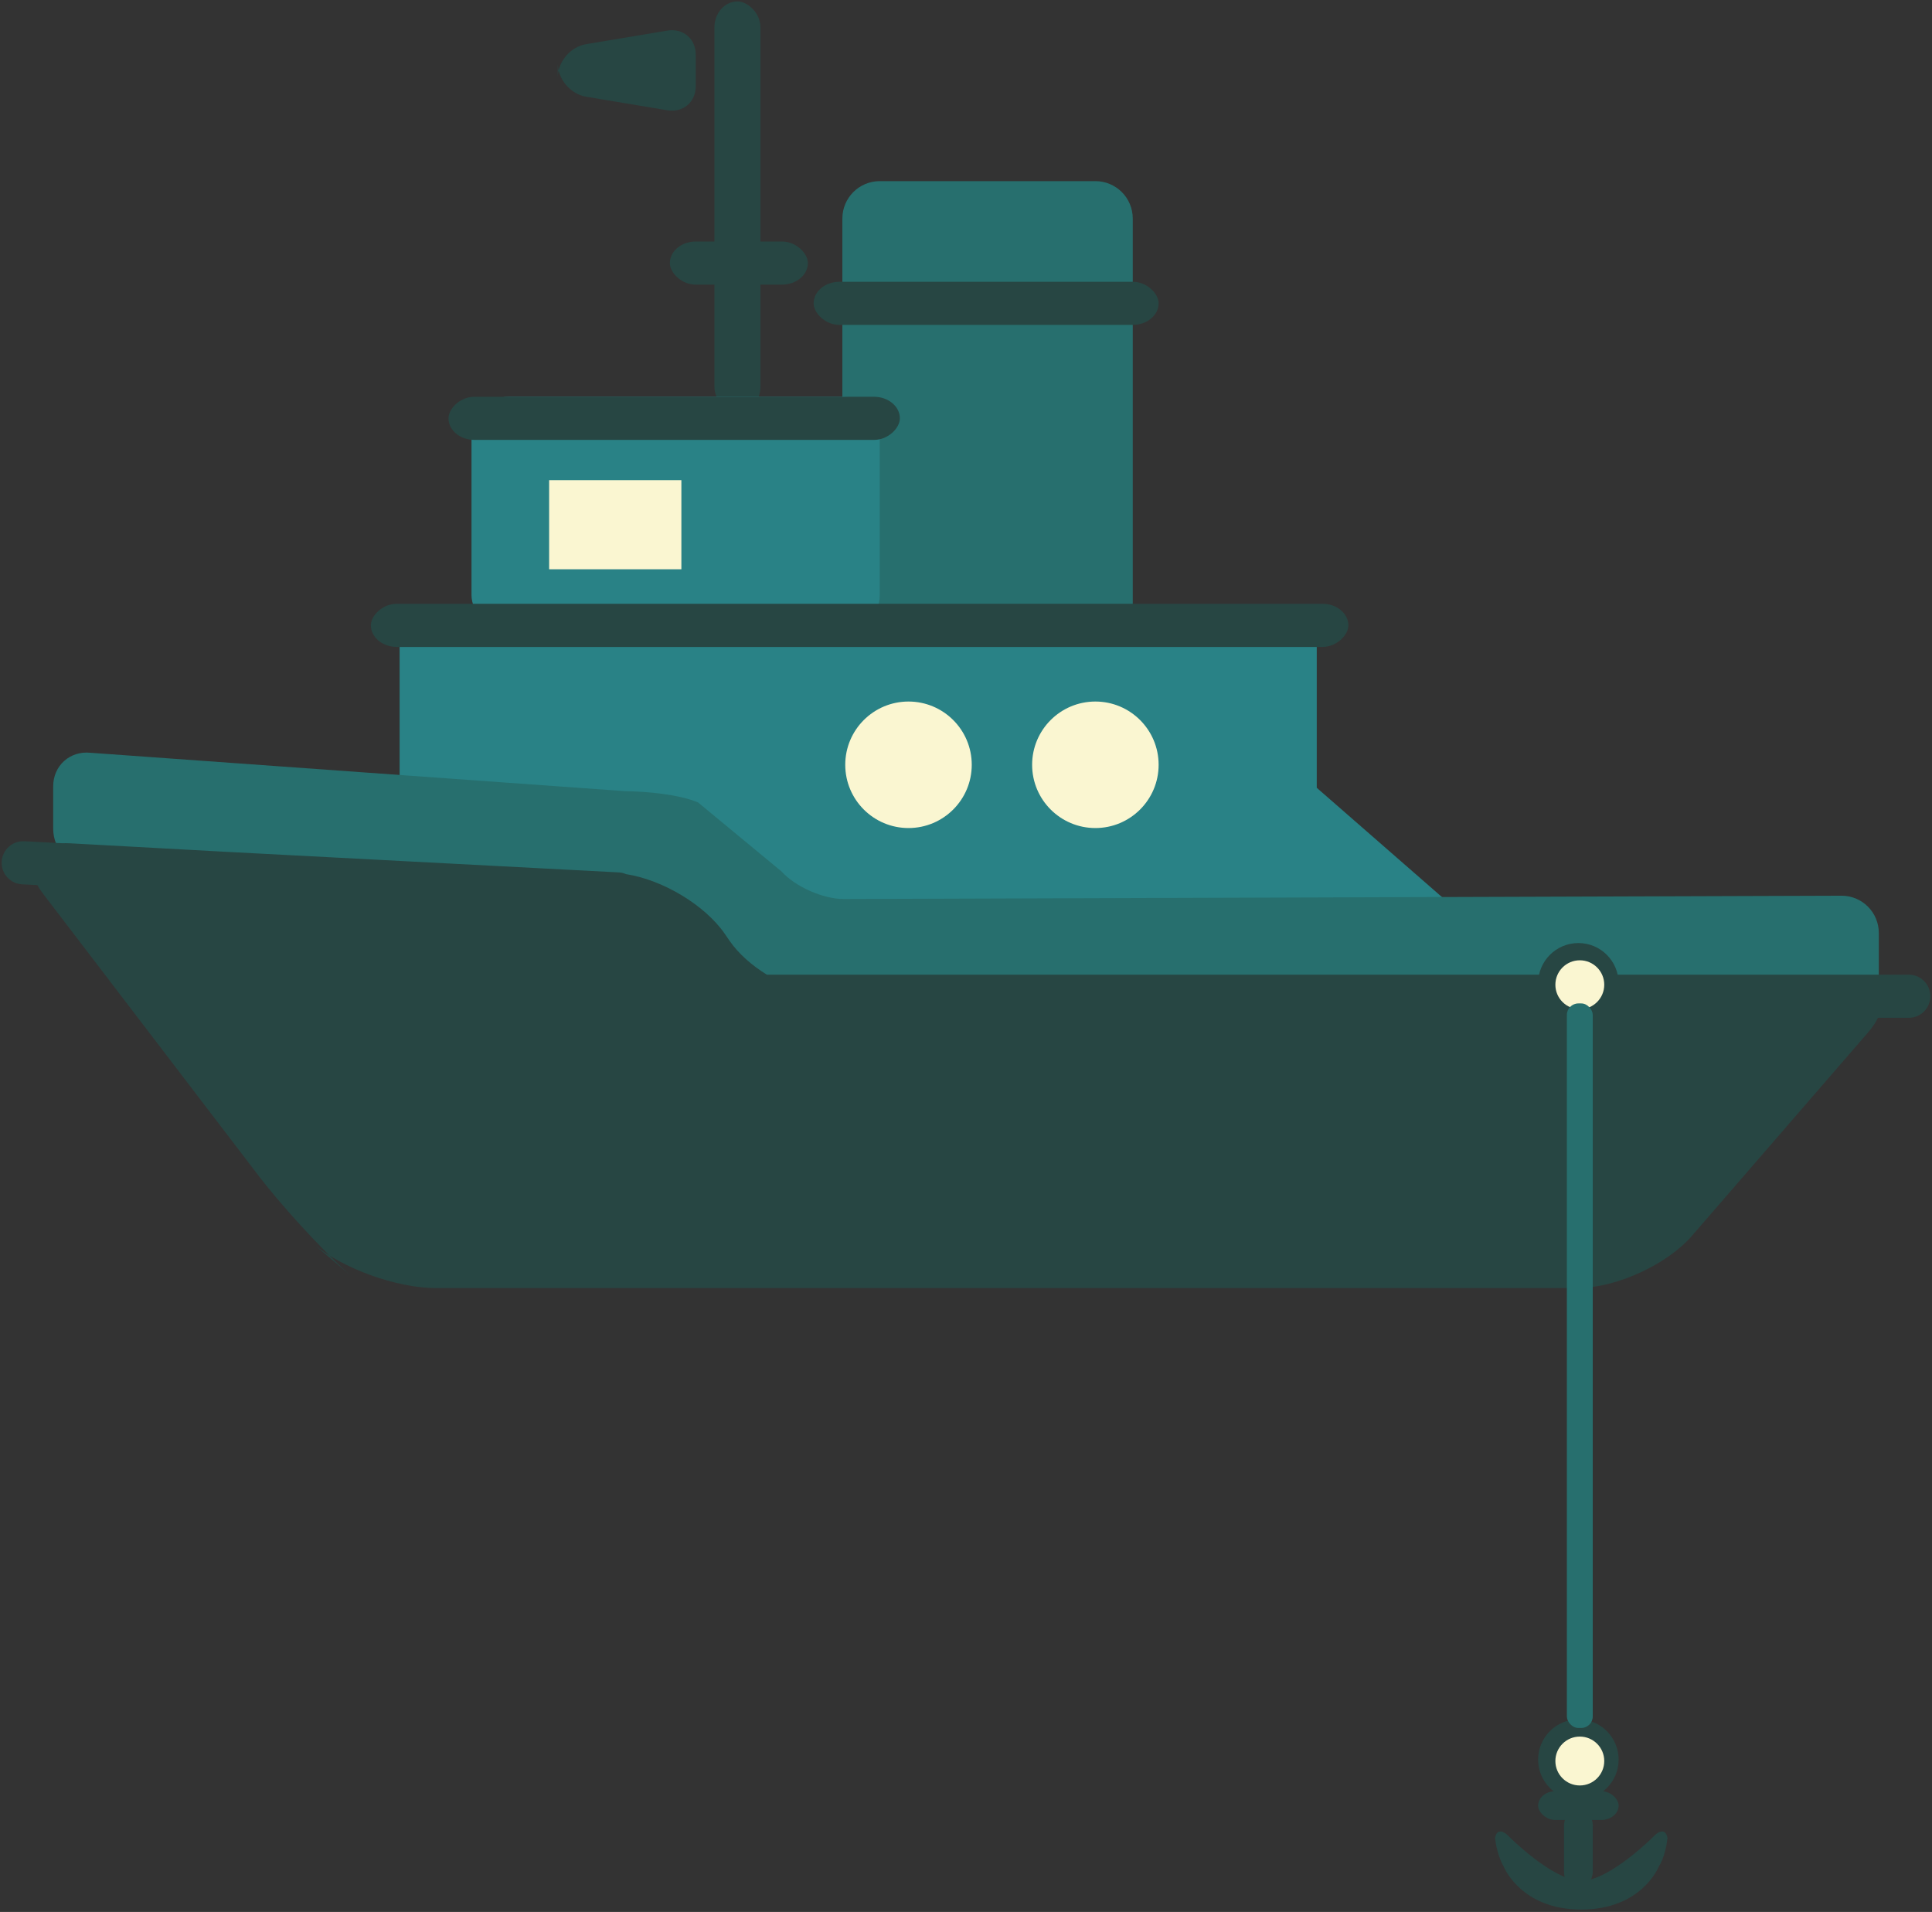 <?xml version="1.0" encoding="UTF-8" standalone="no"?>
<svg width="672px" height="665px" viewBox="0 0 672 665" version="1.1" xmlns="http://www.w3.org/2000/svg" xmlns:xlink="http://www.w3.org/1999/xlink" xmlns:sketch="http://www.bohemiancoding.com/sketch/ns">
    <rect x="0" y="0" width="672" height="665" fill="#333333" stroke="none"/>
    <!-- Generator: Sketch 3.3.2 (12043) - http://www.bohemiancoding.com/sketch -->
    <title>Group + Oval 3 + Oval 3 Copy + Oval 3 + Oval 3 Copy 2 + Group</title>
    <desc>Created with Sketch.</desc>
    <defs></defs>
    <g id="Page-1" stroke="none" stroke-width="1" fill="none" fill-rule="evenodd" sketch:type="MSPage">
        <g id="Group-+-Oval-3-+-Oval-3-Copy-+-Oval-3-+-Oval-3-Copy-2-+-Group" sketch:type="MSLayerGroup">
            <g id="Group" sketch:type="MSShapeGroup">
                <path d="M139,225 L458,225 L458,274 L513,322 L139,322 L139,225 Z" id="Rectangle-10" fill="#298286"></path>
                <circle id="Oval-1" fill="#FAF6D1" cx="316" cy="266" r="22"></circle>
                <circle id="Oval-1-Copy" fill="#FAF6D1" cx="381" cy="266" r="22"></circle>
                <path d="M18.5,273.506 C18.5,266.321 24.289,261.096 31.435,261.819 L217.504,275.179 C224.681,275.257 236.222,276.272 242.808,279.104 L271.815,303.082 C276.612,308.41 286.321,312.709 293.502,312.685 L640.498,311.536 C647.679,311.512 653.5,317.311 653.5,324.493 L653.5,348.784 C653.5,355.964 647.682,361.711 640.497,361.626 L293.492,361.539 C286.317,361.675 274.758,361.002 268.268,357.98 L235.181,323.614 C228.73,320.819 217.673,318.515 210.504,318.382 L31.394,302.859 C24.273,301.975 18.5,295.44 18.5,288.25 L18.5,273.506 Z" id="Rectangle-9" fill="#276F6E"></path>
                <path d="M293,75.992 C293,68.817 298.83,63 305.997,63 L381.003,63 C388.181,63 394,68.813 394,75.992 L394,210.008 C394,217.183 388.17,223 381.003,223 L305.997,223 C298.819,223 293,217.187 293,210.008 L293,75.992 Z" id="Rectangle-11" fill="#276F6E"></path>
                <path d="M217.791,304.041 C230.402,305.973 245.154,314.739 252.069,324.755 L253.789,327.245 C256.852,331.681 261.455,335.748 266.731,339 L266.731,339 L663.931,339 C668.062,339 671.429,342.358 671.429,346.5 C671.429,350.634 668.072,354 663.931,354 L653.202,354 C652.426,355.623 651.272,357.347 649.723,359.136 L588.468,429.864 C579.794,439.88 562.015,448 548.759,448 L151.431,448 C138.175,448 119.078,441.251 109.008,432.633 L121.245,443.028 C111.406,434.176 97.021,418.384 89.059,407.777 L15.097,311.003 C14.263,309.923 13.559,308.87 12.981,307.851 L7.676,307.573 C3.538,307.356 0.365,303.827 0.581,299.691 C0.798,295.563 4.326,292.377 8.461,292.593 L21.667,293.285 C22.528,293.25 23.437,293.257 24.394,293.309 L78.315,296.254 L215.182,303.427 C216.109,303.476 216.988,303.691 217.791,304.041 Z" id="Rectangle-7" fill="#274643"></path>
                <rect id="Rectangle-1" fill="#274643" x="283" y="98" width="120" height="15" rx="9"></rect>
                <rect id="Rectangle-1-Copy-2" fill="#274643" transform="translate(256.5, 72) scale(-1, 1) rotate(-90) translate(-256.5, -72) " x="185" y="64" width="143" height="16" rx="9"></rect>
                <rect id="Rectangle-11-Copy" fill="#298286" x="164" y="138" width="142" height="82" rx="13"></rect>
                <rect id="Rectangle-13" fill="#FAF6D1" x="191" y="167" width="46" height="31"></rect>
                <rect id="Rectangle-1-Copy-3" fill="#274643" transform="translate(234.5, 145.5) scale(-1, 1) translate(-234.5, -145.5) " x="156" y="138" width="157" height="15" rx="9"></rect>
                <rect id="Rectangle-1-Copy-4" fill="#274643" transform="translate(299, 217.5) scale(-1, 1) translate(-299, -217.5) " x="129" y="210" width="340" height="15" rx="9"></rect>
                <rect id="Rectangle-1-Copy" fill="#274643" x="233" y="84" width="48" height="15" rx="9"></rect>
                <path d="M232.142,10.643 C237.586,9.736 242,13.475 242,19.001 L242,29.999 C242,35.523 237.592,39.265 232.142,38.357 L203.858,33.643 C198.414,32.736 194,27.52 194,21.995 L194,27.005 C194,21.479 198.408,16.265 203.858,15.357 L232.142,10.643 Z" id="Rectangle-9" fill="#274643"></path>
            </g>
            <g id="Oval-3-+-Oval-3-Copy-+-Oval-3-+-Oval-3-Copy-2-+-Group" transform="translate(520, 328)" sketch:type="MSShapeGroup">
                <g id="Oval-3-+-Oval-3-Copy" transform="translate(15, 270)">
                    <circle id="Oval-3" fill="#274643" cx="14" cy="14" r="14"></circle>
                    <circle id="Oval-3-Copy" fill="#FAF6D1" cx="14.5" cy="14.5" r="8.5"></circle>
                </g>
                <g id="Oval-3-+-Oval-3-Copy-2" transform="translate(15, 0)">
                    <circle id="Oval-3" fill="#274643" cx="14" cy="14" r="14"></circle>
                    <circle id="Oval-3-Copy" fill="#FAF6D1" cx="14.5" cy="14.5" r="8.5"></circle>
                </g>
                <g id="Group" transform="translate(0, 21)">
                    <rect id="Rectangle-14" fill="#276F6E" x="25" y="0" width="9" height="252" rx="4"></rect>
                    <rect id="Rectangle-15" fill="#274643" x="15" y="274" width="28" height="10" rx="6"></rect>
                    <rect id="Rectangle-15-Copy-2" fill="#274643" transform="translate(29, 294) rotate(-90) translate(-29, -294) " x="15" y="289" width="28" height="10" rx="6"></rect>
                    <path d="M0,291.157 C0,287.849 1.931,287.03 4.369,289.286 C4.369,289.286 20,305.167 30,305.167 C40,305.167 55.645,289.274 55.645,289.274 C58.05,287.006 60,287.846 60,291.157 L60,289.176 C60,292.485 58.724,297.539 56.923,300.304 C56.923,300.304 51,315.167 30,315.167 C9,315.167 3.077,300.304 3.077,300.304 C1.378,297.467 0,292.487 0,289.176 L0,291.157 Z" id="Rectangle-15-Copy" fill="#274643"></path>
                </g>
            </g>
        </g>
    </g>
</svg>